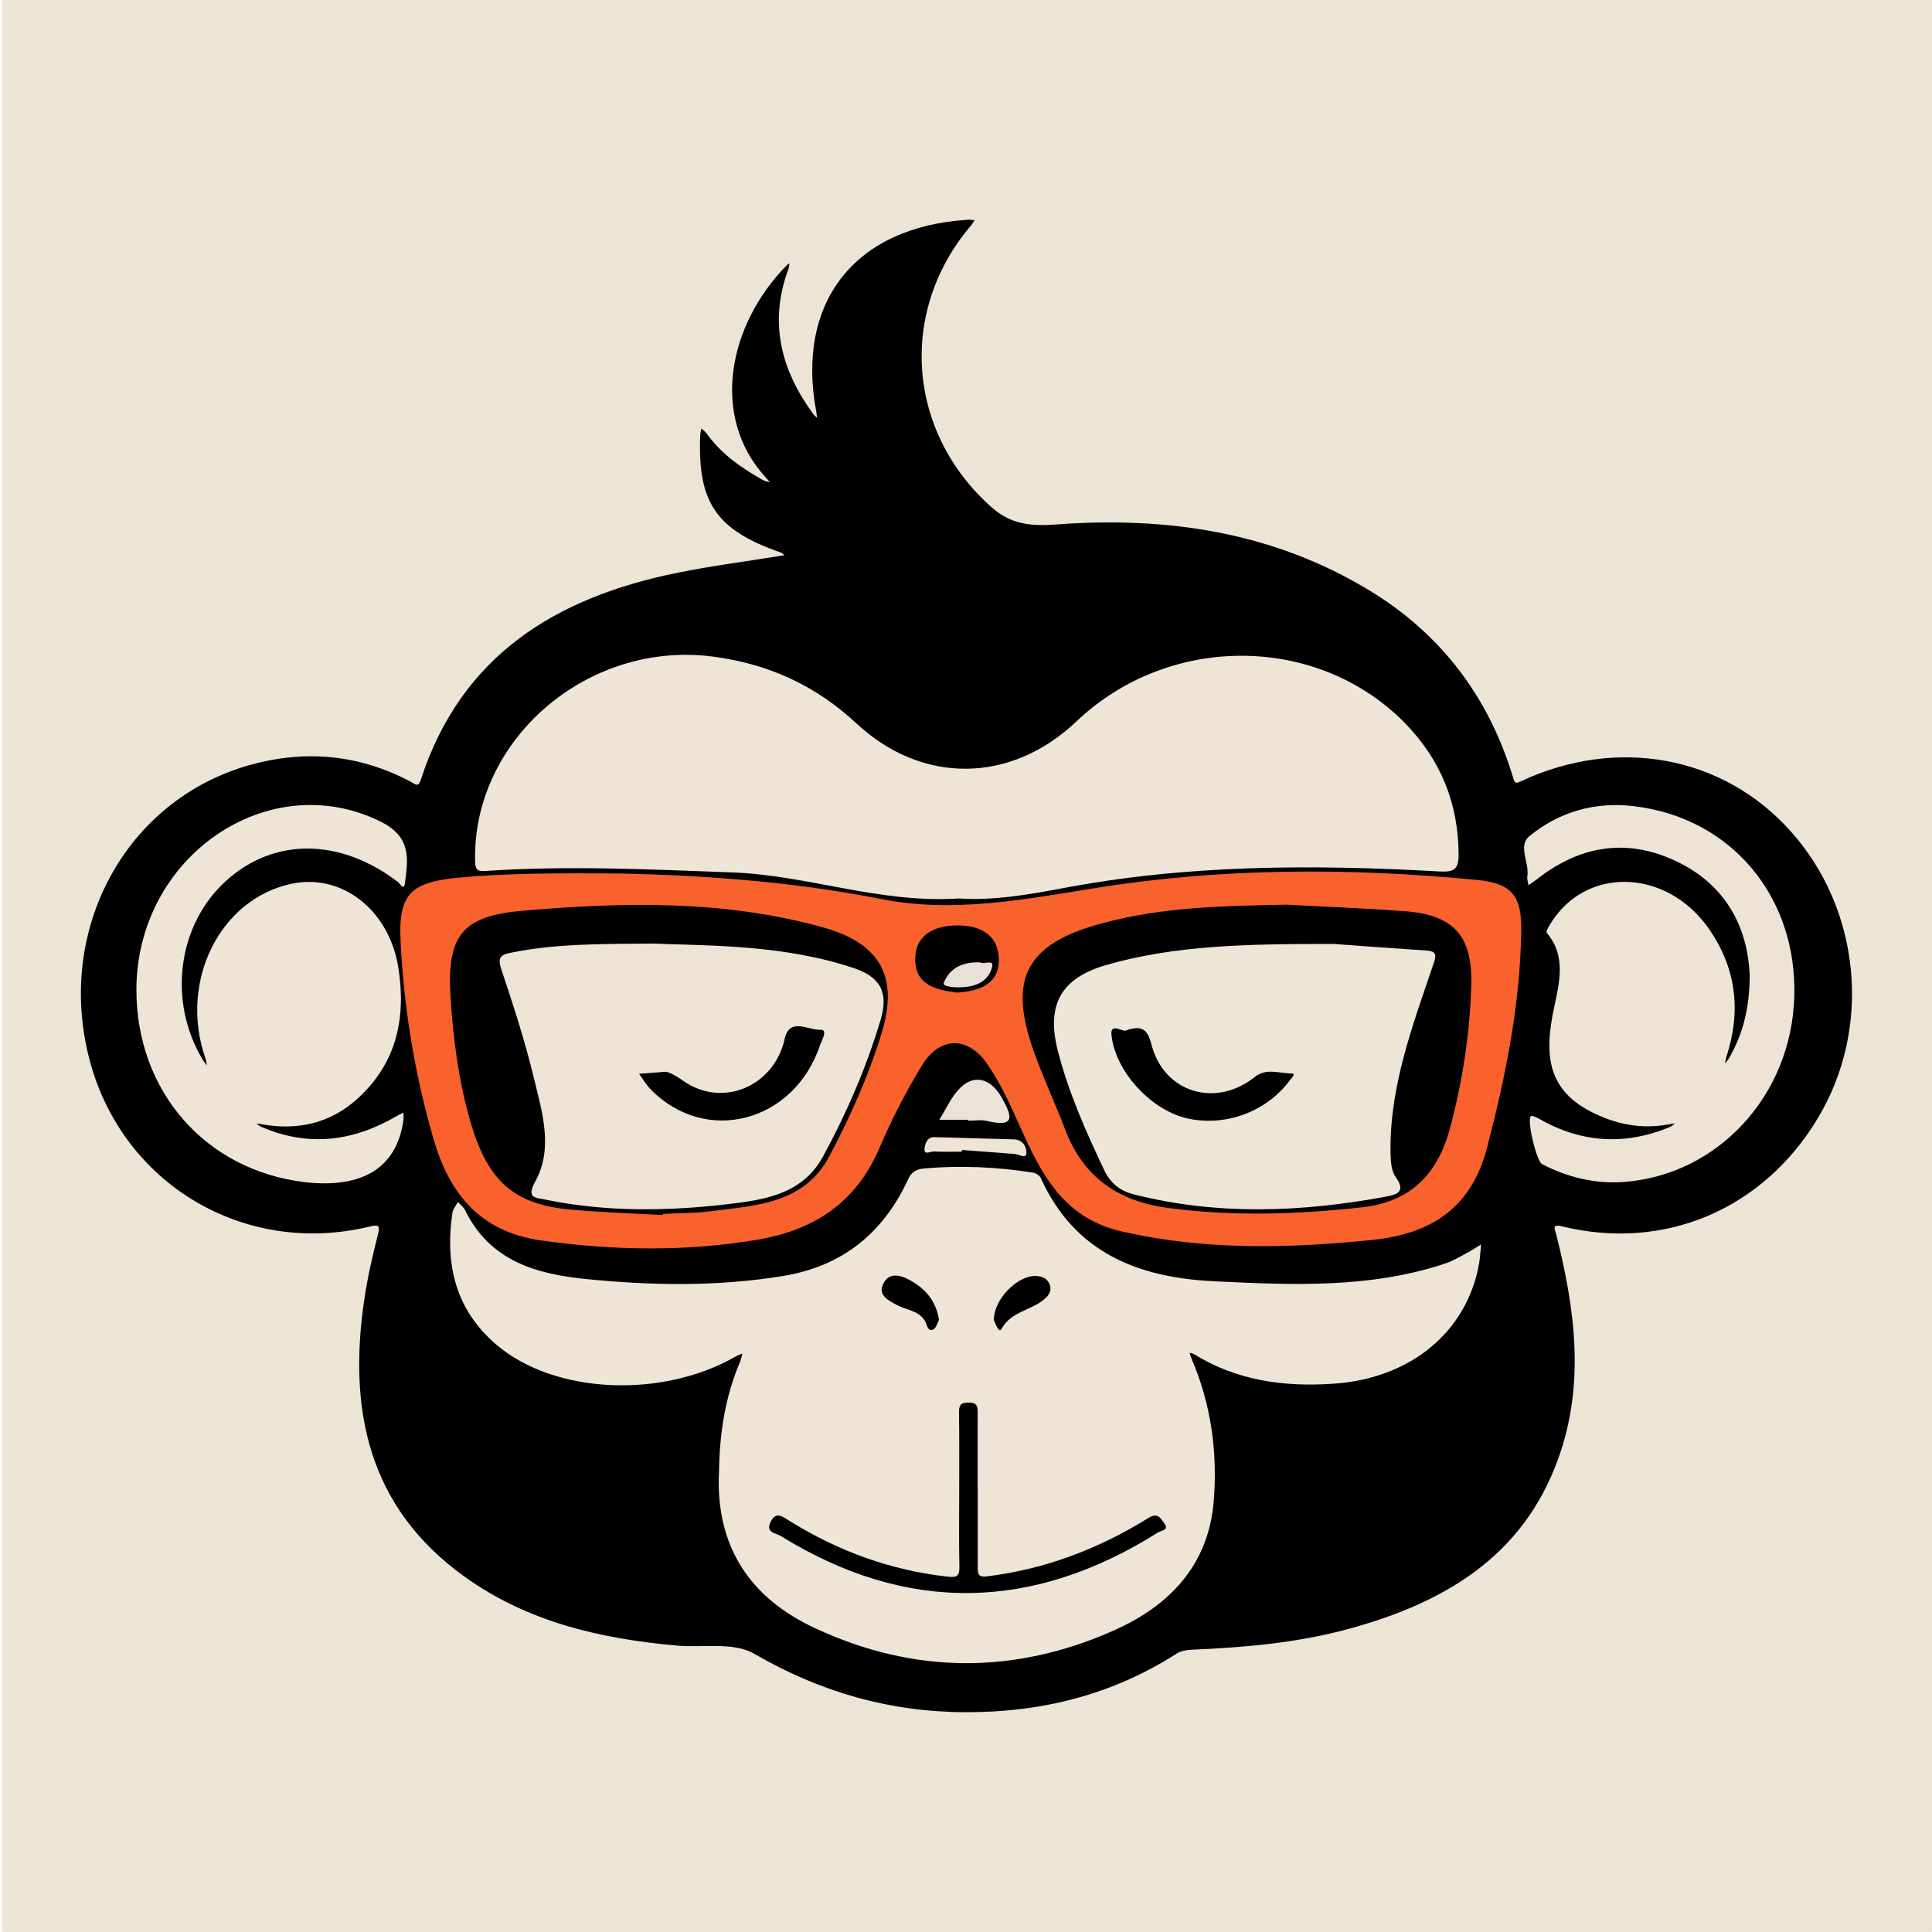 <?xml version="1.0" encoding="utf-8"?>
<!-- Generator: Adobe Illustrator 19.0.0, SVG Export Plug-In . SVG Version: 6.00 Build 0)  -->
<svg version="1.1" id="Layer_1" xmlns="http://www.w3.org/2000/svg" xmlns:xlink="http://www.w3.org/1999/xlink" x="0px" y="0px"
	 viewBox="0 0 1024 1024" style="enable-background:new 0 0 1024 1024;" xml:space="preserve">
<style type="text/css">
	.st0{fill:#ECE4D5;}
	.st1{fill:#EEE5D6;}
	.st2{fill:#F9612D;}
	.st3{fill:#EDE4D5;}
	.st4{fill:#EBE3D6;}
	.st5{fill:#EFE3D3;}
	.st6{fill:#EDE5D6;}
	.st7{fill:#E9E1D6;}
</style>
<path class="st0" d="M512.8,1024c-169.8,0-339.7,0-509.5,0.1c-1.9,0-2.3-0.4-2.3-2.3C1.1,681.9,1.1,342.1,1,2.2
	c0-1.9,0.4-2.3,2.3-2.3C343.1,0,683,0,1022.8-0.1c1.9,0,2.3,0.4,2.3,2.3c-0.1,339.8-0.1,679.7,0,1019.5c0,1.9-0.4,2.3-2.3,2.3
	C852.8,1024,682.8,1024,512.8,1024z"/>
<path d="M511.9,907.5c-40.2-0.1-77.1-10.6-112.2-31c-10.8-6.3-27.1-3.1-40.9-4.3c-40.4-3.6-79.3-12.5-112.8-36.7
	c-50.9-36.6-61.6-88.5-52.9-146.8c1.7-11.6,4.3-23,7.2-34.3c1.4-5.4,0-5.3-4.4-4.3c-66.4,16.1-131.3-22.6-148.5-88.6
	c-18-68.9,19.2-137.5,84.9-156c29.6-8.3,58.3-5.6,85.7,9c2,1.1,3.7,3,5-1.1c21.4-66.1,71.7-96.8,136-109.8c18.1-3.7,36.4-6,54.7-9
	c0.7-0.1,1.4-0.3,2.1-0.4c-0.7-0.5-1.3-1.2-2.1-1.4c-33.9-11.8-43.9-26.2-42.6-61.5c0-1.4,0.4-2.8,0.6-4.2c1,0.9,2.2,1.7,2.9,2.8
	c7.8,10.8,18.4,18.2,29.9,24.6c1,0.6,2.3,0.7,3.5,1.1c-0.8-1-1.5-1.9-2.4-2.8c-29.5-32.6-19.3-81.1,11.5-112.3
	c0.4-0.4,0.9-0.6,1.3-0.9c-0.1,1-0.1,2-0.5,2.9c-10.5,28.2-4.1,53.5,13.2,77c0.5,0.7,1.2,1.3,1.9,1.9c-0.1-0.9-0.1-1.9-0.3-2.8
	c-11.1-58.4,20.3-98.4,80.1-102.1c1.2-0.1,2.5,0.1,3.7,0.2c-0.6,1-1.2,2.1-2,3c-38.6,45.5-33.7,109.5,11.1,149.2
	c10.1,9,20.9,10.1,33.9,9.1c58.9-4.4,115.5,3.9,166.9,35.3c37.8,23.1,62.8,56.5,75.6,98.9c0.9,3.1,1.4,3.2,4.1,1.9
	c51.1-23.9,107.3-13.5,143,26.5c37.1,41.4,43.1,104,14.6,151.7c-29,48.7-81.5,71-135.8,57.7c-5.6-1.4-3.8,1.4-3.1,4.2
	c10,39.5,15.4,79.3,1.1,118.9c-18.7,52.1-60.7,76.5-110.9,90.2c-27.4,7.5-55.4,9.9-83.6,11.1c-2.6,0.1-5.6,0.7-7.7,2
	C589.4,898.4,551.9,907.6,511.9,907.5z"/>
<path class="st1" d="M381.1,779.6c0.3-20,3.3-39.6,11.3-58.2c0.5-1.3,0.7-2.7,1.1-4c-1.3,0.5-2.6,1-3.8,1.7
	c-39,22.3-95.8,19.8-126.5-6.3c-21.7-18.4-27.5-42.7-23.4-70c0.3-2,1.9-3.8,2.9-5.7c1.3,1.4,3,2.7,3.8,4.3
	c13,26.7,37.2,33.8,63.9,36.5c34.9,3.5,69.8,4.1,104.6-1.6c31.4-5.1,53.2-22.7,66.4-51.4c1.8-4,4.6-5.2,8.5-5.6
	c19.3-1.7,38.4-0.8,57.5,2.2c1.6,0.2,3.6,1.5,4.2,2.8c17.9,39.7,51.7,52.9,92,54.8c41.2,2,82.4,3.9,122.4-9.4
	c3.9-1.3,7.6-3.5,11.3-5.5c2.7-1.4,5.2-3.1,7.7-4.6c-0.3,3.3-0.5,6.6-1,9.8c-6.3,36.4-36.3,61.3-77.3,64
	c-26.1,1.8-51.1-1.6-73.9-15.7c-0.7-0.4-1.5-0.5-2.3-0.7c0.3,1,0.6,2,1,3c10.4,24.2,13.9,49.6,11.8,75.7
	c-2.8,34.1-23.7,55.5-53,68.5c-52.4,23.3-105.6,23.2-157.8-1C397.4,847.1,379,819.4,381.1,779.6z"/>
<path class="st1" d="M508.3,476.2c-42.1,2.8-80.3-12.4-120.3-13.8c-43.4-1.6-86.8-3.7-130.2-0.8c-4.4,0.3-5.9-0.2-6-5.1
	c-1.4-64.7,59.8-117.1,126-108.5c29.4,3.8,54.5,15.3,76.1,35.4c34.9,32.5,81.9,32,116.7-1.1c49.1-46.6,127.6-46.3,174,0.9
	c18.9,19.3,28.4,42.5,28.5,69.8c0,7.9-2.6,9.3-10.1,8.9c-67.5-3.8-134.8-3.7-201.5,9.2C543.3,474.5,525.2,477.4,508.3,476.2z"/>
<path class="st2" d="M329.9,463c40.2,0.9,88.7,3.9,137.1,13.5c37.4,7.5,75.1,0.4,112.8-5.7c67.3-10.9,135.4-11,203.3-4.4
	c18.4,1.8,23.5,8.7,23.2,27.2c-0.6,39.1-8.3,76.9-18.1,114.6c-8.4,32.1-29.6,45.8-60.9,49c-44.5,4.5-88.6,5.6-132.7-4.5
	c-31.7-7.2-43.2-31.5-54.7-57.2c-4.8-10.8-9.9-21.8-16.6-31.5c-10.2-14.9-25.1-14.8-34.6,0.6c-8.6,14-16.1,28.8-22.6,43.9
	c-12.4,28.9-34.5,43.5-64.8,48.6c-38.2,6.4-76.1,5.7-114.3,0.4c-32-4.5-48.6-24.1-57.2-53.7c-10-34.5-15.8-69.6-17.5-105.3
	c-1.2-24.6,5.5-30.9,30.3-33.3C268.8,462.8,295,462.7,329.9,463z"/>
<path class="st1" d="M72.3,524.6c0.1-70.9,70.2-118.5,129.5-89.1c16.4,8.2,14.5,19.7,12.8,32.7c-0.5,4.1-2.7,0.1-3.4-0.5
	c-30.5-23.5-65.7-24-91.2-1c-26,23.3-31.3,64.3-12.3,95.4c0.6,0.9,1.3,1.7,1.9,2.6c-0.2-1.3-0.3-2.7-0.8-4
	c-14-40.5,7.7-84.3,45.8-92.3c26.8-5.6,51.6,14,56.5,44.3c4.3,26.9-0.9,50.8-21.6,69.6c-14.3,13-31.6,17-50.6,13.6
	c-1-0.2-2-0.3-3-0.4c0.9,0.6,1.7,1.4,2.7,1.8c24.8,10.7,48.5,7.7,71.4-5.6c1.2-0.7,2.5-1.4,3.8-2c0,1.4,0.2,2.7,0,4.1
	c-3.5,24.9-21.3,36.2-51.9,32.8C109.1,620.5,72.3,578.6,72.3,524.6z"/>
<path class="st3" d="M927.4,517.4c-1-26.4-13-49.2-40.4-61.6c-26.1-11.8-50.6-7.1-72.9,10.6c-1.3,1-2.6,1.8-4,2.8
	c-0.2-1.5-0.8-3.2-0.6-4.6c1.3-7.2-5.2-16.2,1.1-21.4c15.9-13.1,35.1-18.4,55.5-15.9c51.7,6.2,86.6,48.2,84.9,101.2
	c-1.6,52.2-40.6,94.5-90.8,98c-15,1-29.4-2.5-42.9-9.5c-2.9-1.5-8.2-23.4-5.9-25.4c0.5-0.5,2.8,0.5,4,1.2
	c22.4,12.9,45.6,14.5,69.5,4.6c1.1-0.4,1.9-1.3,2.9-2c-1.1,0.2-2.1,0.3-3.2,0.5c-14.8,2.8-28.5,0-41.8-6.9
	c-23.3-12.2-24-31.3-19.3-54c2.7-13.2,7.1-27.9-3.7-40.6c-0.5-0.6,0.8-2.9,1.6-4.2c18.5-31.1,61.4-30.2,84,1.6
	c14.9,21.1,17.6,44,9.6,68.4c-0.4,1.1-0.4,2.4-0.7,3.6c0.7-1,1.6-2,2.2-3.1C923.7,548.2,927.2,534.8,927.4,517.4z"/>
<path class="st4" d="M513.1,593.5c-5.1,0-10.2,0-15.2,0c3.2-5.2,5.8-11,9.7-15.5c7.9-9.1,17.2-7,23.3,3.7
	c5.8,10.2,7.3,16.1-7.9,12.4c-3.1-0.7-6.6-0.1-9.9-0.1C513.1,593.9,513.1,593.7,513.1,593.5z"/>
<path class="st5" d="M509.8,610.4c-4.9,0-9.9,0.2-14.8-0.1c-1.7-0.1-5.2,2.1-5-1.2c0.2-2.3,1-6.5,5.4-6.4
	c14.1,0.4,28.1,0.8,42.2,1.2c4.8,0.2,6.7,4.5,6.4,7.5c-0.3,2.9-4,0.4-6.3,0.2c-9.3-0.7-18.6-1.4-27.9-2.1
	C509.8,609.9,509.8,610.1,509.8,610.4z"/>
<path d="M508.4,789.7c0-13.6,0.1-27.1-0.1-40.7c0-3.7,0.3-5.5,4.8-5.6c4.9-0.1,5.1,2,5.1,5.8c-0.1,27.3,0.1,54.6,0,81.9
	c0,4.1,1.1,4.8,5,4.4c30.8-3.8,59.2-14.6,85.4-30.9c5-3.1,6.5,0,8.5,2.8c2.7,3.7-1.6,3.8-3.1,4.7c-66.3,41.8-133.1,43.5-200.2,2
	c-2.4-1.5-8.1-1.7-5.5-7.2c2.9-6.2,6.4-3.1,10.3-0.7c25.8,16,53.7,26.2,84.1,29.5c4.6,0.5,5.9-0.6,5.8-5.3
	C508.2,816.8,508.4,803.3,508.4,789.7z"/>
<path d="M526.8,699.7c-0.2-11,12.5-23.8,22.3-23.4c3.4,0.1,6.1,1.4,7.3,4.6c1.1,3-0.3,5.3-2.4,7.3c-7,6.4-18,6.6-23.3,16.3
	C529.5,706.8,527.5,701.4,526.8,699.7z"/>
<path d="M497.7,699.5c-0.8,1.4-1.4,4.3-3,5.1c-2.9,1.4-3.3-2.1-4.1-3.8c-3.2-6.2-9.9-6.3-15-9c-4.7-2.5-10.7-5.3-7.3-11.7
	c3.1-5.9,9-4.3,14-1.6C490.1,682.9,496,689,497.7,699.5z"/>
<path d="M682,479.5c20.7,1.1,41.3,1.9,62,3.4c26.4,1.9,36.5,12.9,35.8,39.2c-0.7,25.5-4.6,50.6-11.1,75.3
	c-6.4,24.4-20.6,39.6-46.8,42.5c-34.4,3.8-68.6,4.9-103,0.3c-26.1-3.5-44.6-16.1-54.2-41.2c-5.3-13.8-11.6-27.3-16.6-41.3
	c-14.1-39.1-4.2-57.5,35.9-68.3C616,480.7,649,480.1,682,479.5z"/>
<path d="M351.3,644c-16.3-0.9-32.6-1.4-48.8-2.9c-29.8-2.6-43.7-14.9-52.8-45.3c-6.5-21.9-9.4-44.4-10.9-67.1
	c-2-32,5.5-43.1,37.4-45.9c53.5-4.7,107.3-5.9,159.9,8.7c30.5,8.5,40.4,26.1,31.1,56.4c-6.9,22.4-16.5,43.9-27.5,64.7
	c-13.5,25.6-39.1,26.3-63.2,29.4c-8.3,1.1-16.8,0.9-25.2,1.4C351.3,643.6,351.3,643.8,351.3,644z"/>
<path d="M507.3,526.1c-10.4-1.4-22.1-3.5-22.2-17.5c-0.1-13.1,10-17.9,21.7-18.1c12-0.2,22.3,4.4,22.6,17.8
	C529.7,521.3,519.6,525.3,507.3,526.1z"/>
<path class="st6" d="M706.8,500.3c10.5,0.8,29.8,2.2,49.2,3.5c4.7,0.3,5.6,1.9,4,6.4c-11.1,32.9-23.6,65.5-23,101
	c0.1,4.3,0.4,9.4,2.7,12.6c5.8,8,0.5,9.4-5.4,10.5c-44.6,8.2-89.1,10-133.5-1.3c-7.1-1.8-12.2-5.8-15.5-12.7
	c-9.8-20.7-19.1-41.5-24.7-63.7c-6.1-24,1.8-38.2,25.6-45.1C622.7,501,660.3,500.3,706.8,500.3z"/>
<path class="st3" d="M345.5,500.1c32.3,1.2,70.4,0.7,107.3,13.1c14.8,5,18,13.9,13.9,27.5c-7.6,25.3-18,49.4-30.6,72.5
	c-11,19.9-31.2,22.8-50.9,25.1c-32.1,3.7-64.3,4.1-96.2-2.5c-5.4-1.1-10.2-0.6-5.2-9.8c9.5-17.4,3.6-36.3-0.7-54.1
	c-4.7-19.7-11-39-17.4-58.2c-2.3-6.7,0.2-7.8,5.4-8.8C293.7,500.3,316.7,500.3,345.5,500.1z"/>
<path class="st7" d="M519.5,510.1c1.8,1.3,7.2-1.8,6.4,2.1c-1.9,8.4-9.3,11-17.3,11.1c-3.1,0.1-9.1-0.4-8.4-2.3
	C503.3,513,510.4,509.7,519.5,510.1z"/>
<path d="M597.2,546c8.6-2.8,11.1,0.1,13.1,7.6c6.6,25.7,34.2,33.8,54.9,17.1c5.9-4.7,13-1.8,19.6-1.7c2.2,0-0.4,2.6-1.1,3.5
	c-12.6,17.1-35.1,25.1-55.5,20c-18.5-4.7-37-24.6-39.1-43.9C588.3,541.4,595.7,547.7,597.2,546z"/>
<path d="M352,568.1c1.7-0.4,5.6,1.6,9.9,4.6c20.9,14.9,48.5,3.1,54-22.1c2.6-11.7,12.7-4.4,19-4.8c4.1-0.2,0.6,5.7-0.3,8.3
	c-13.8,40.9-60.7,53.1-89.8,23.2c-2.3-2.4-4.1-5.4-6.1-8.2C342,568.9,345.2,568.7,352,568.1z"/>
</svg>
